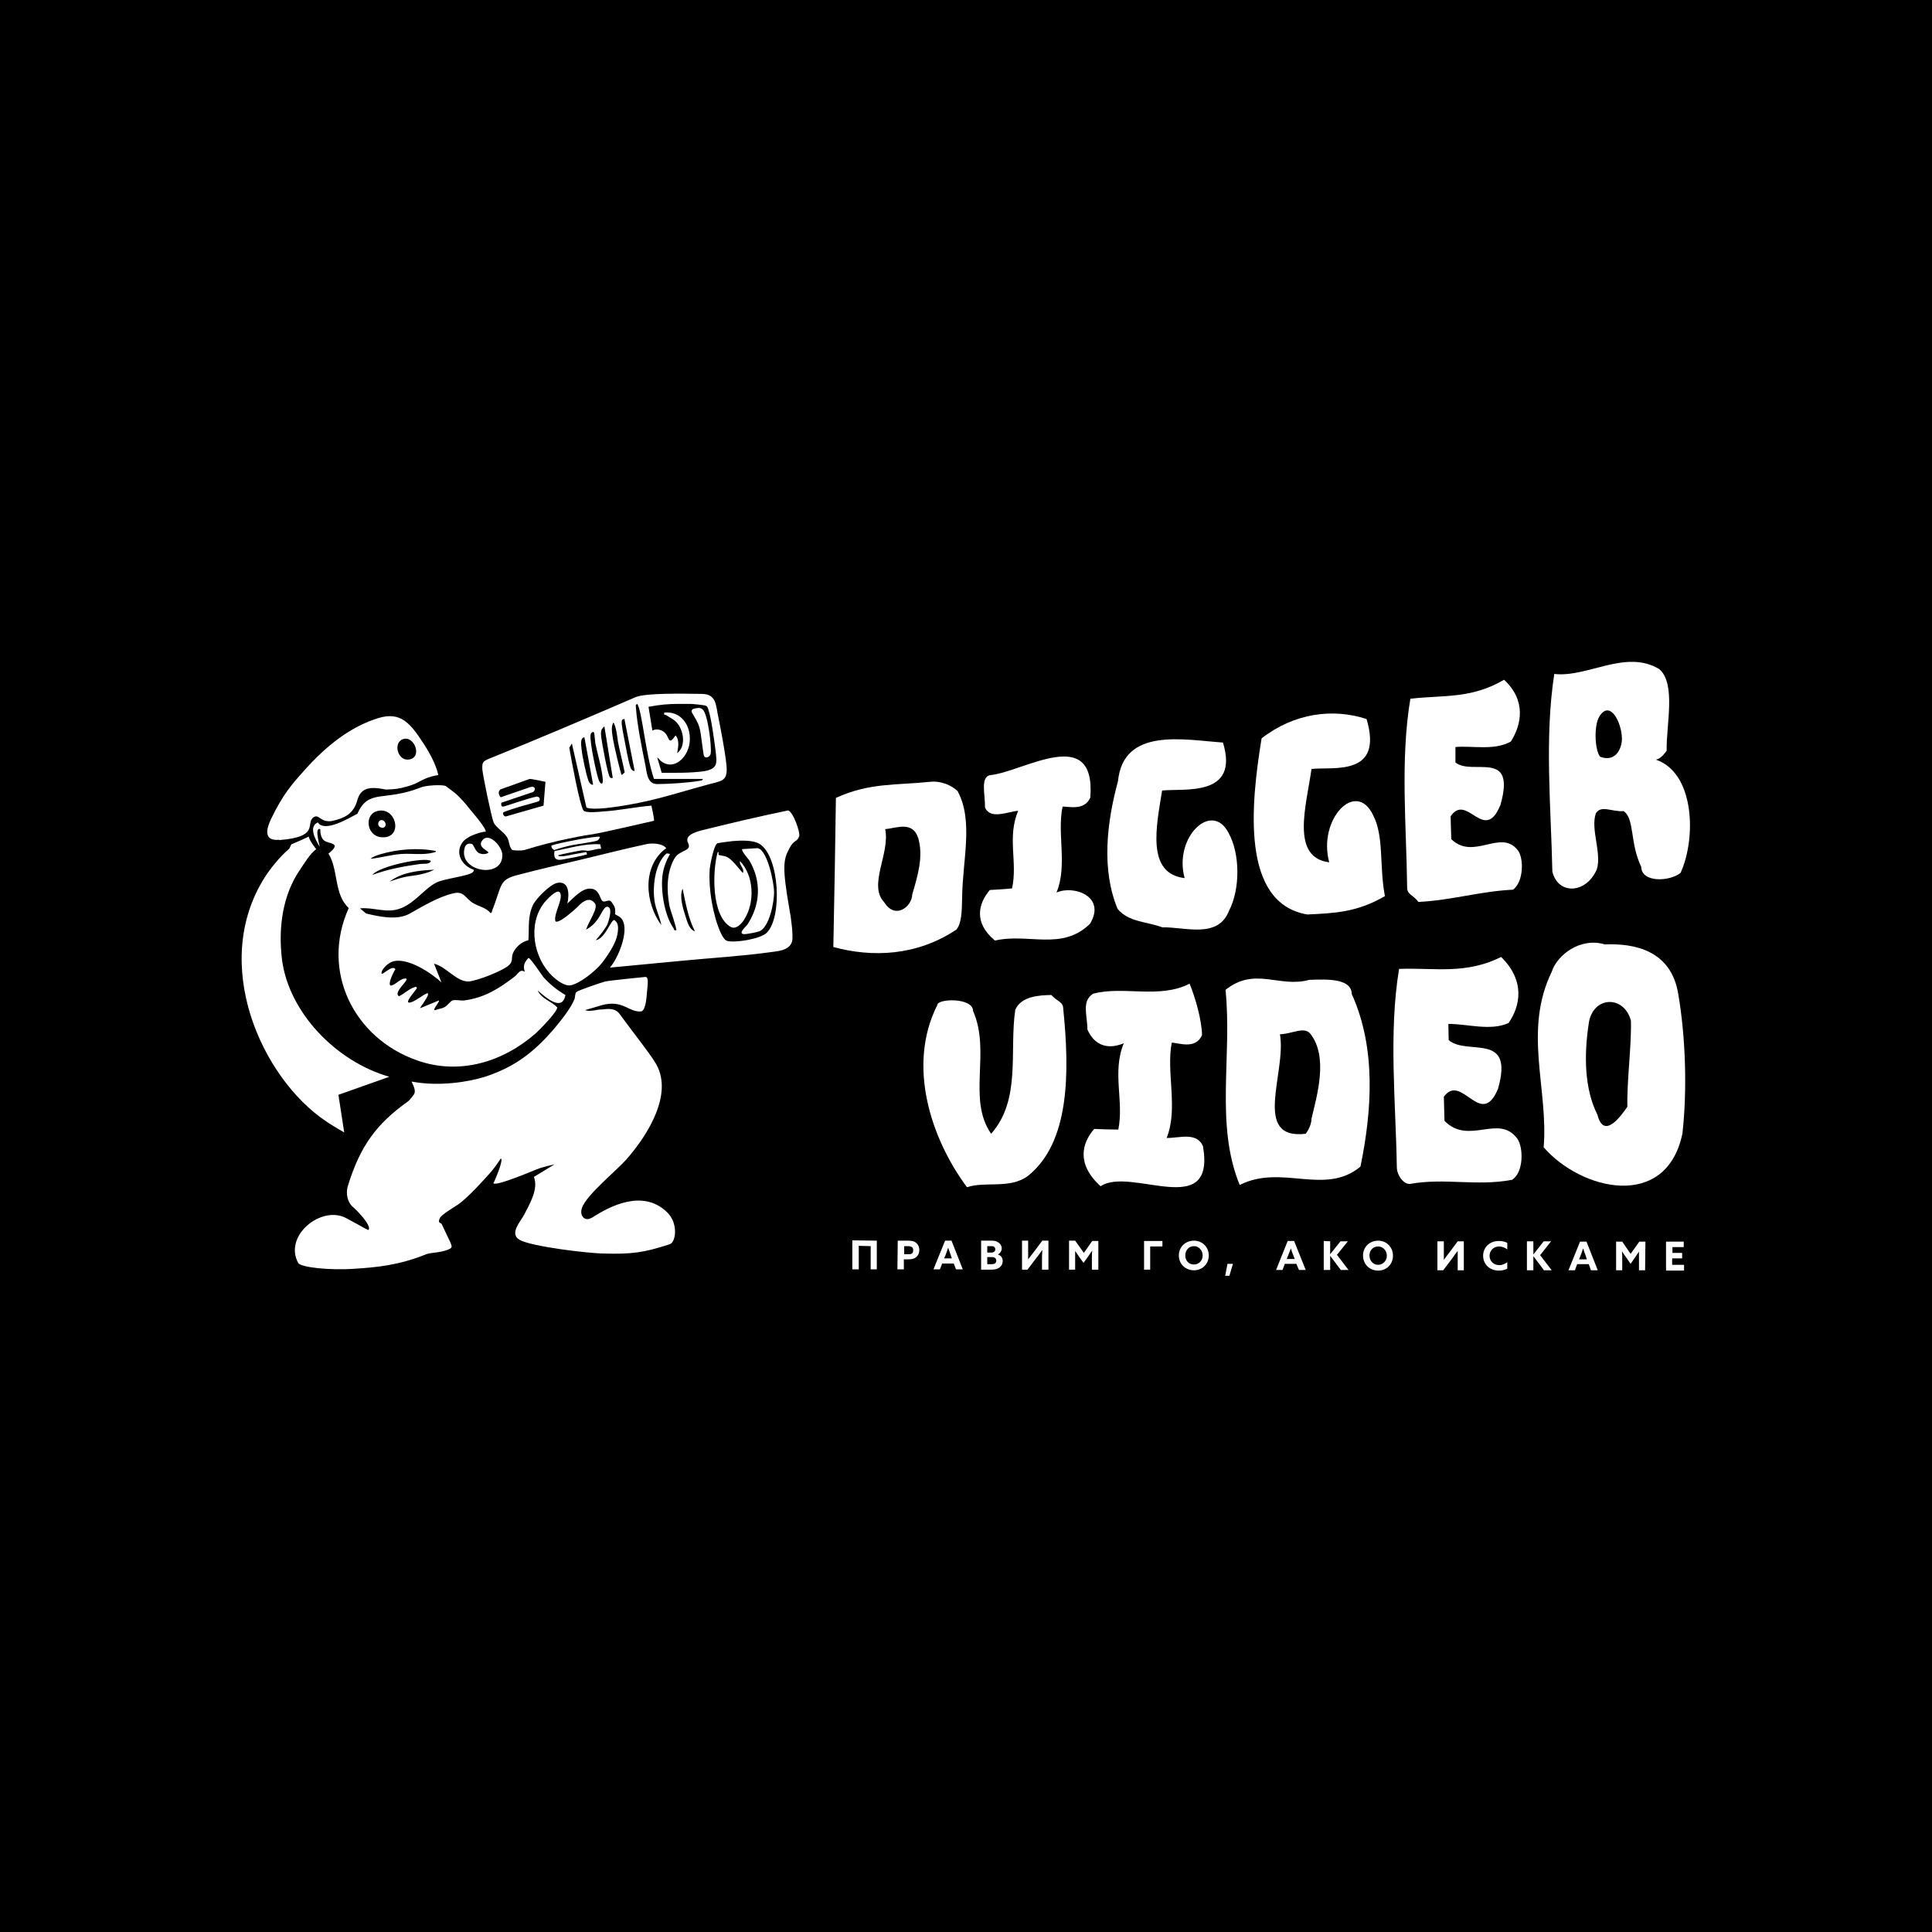 <svg version="1.2" xmlns="http://www.w3.org/2000/svg" viewBox="0 0 600 600" width="600" height="600"><style>.a{fill:#fff}</style><path  d="m0 0h600v600h-600z"/><path class="a" d="m244.7 251.7c-10.1 2.1-17.1 3.8-25.7 5.9-1.5 0.4-6.8 1.4-5.3 4.2 1.3 2.7-2.7 2-4.3 4.9-2.4 4.3-2.4 9.8-1.5 14.6 0.2 1.1 2.4 7.2 2.1 7.6-0.8 0.1-0.6-0.2-0.8-0.6-2.8-3.9-4-11.4-3.5-16.1 0.3-2.7 1.2-4.9 2.4-7-0.6-0.1-1-0.3-1.3 0-3.5 3.4-4.2 10.3-3.5 14.8 0.4 2.5 1.6 4.8 2.1 7.3-4.9-6.5-6.3-18.2 1.5-23.9-1.2-1.5-4.2-1.6-5.9-1.3-7.5 1.6-13.1 3.1-20.7 4.9-7.6 1.8-12.2 2.8-19.4 4.7-6.1 1.5-4.9 3.2-8 10.9-0.2 0.4 0 0.7-0.5 1-1.4-1.7-3.7-2.1-5.4-3.1-2.7-1.6-2.8-4-6.5-3-4.5 1.1-9.3 4-13.2 6.2-3.9 2.2-9.4 1-13.6 0l-1.9-1.6c4-0.4 8.1 1.5 12 0.2 4.7-1.4 7.9-6.3 11.7-8.2 2.2-1.2 9.9-2 11.3-3.2 0.2-0.3 0.4-0.3 0.3-0.8-3.8-1.3-5.9-5.3-3.4-8.6 0.5-0.7 1.5-1.3 2.2-1.7 2-1 3.9-1.5 4.9-1.5 0.5-0.7-4.1-6.1-4.8-6.9-1.5-1.9-3-3.7-4.8-5.2-0.4-0.3-2.7-2-2.8-2.1-1.2-0.5-6.1-0.2-7.6 0.4-11.5 4.6-16.3 0.3-19.8 8.2-2.5 1.3-10.2 6-12.3 2.7-2.9 1.3-0.9 5.1 0.6 7.6 0 0-1-4.1-0.7-5 0.4-1 0.9-0.4 0.9-0.4-0.1 1 0.2 2.4 0.9 3.2 1.4 1.5 6.2 0.6 1.6 4.3 3.2 5.1 1.6 12.5 6.3 16.9-8.8 19.5 1.5 40.4 21.2 47.3 13.2 4.7 26.8 0.5 37-8.5 1.1-1 7-7 6.5-8-1.8-1.9-4.9-2.6-6-5.2 2.2 1.9 7.6 6.9 8.6 1.4-2.6-1.5-4.8-3.3-6.8-5.5-0.7-0.9-4.2-6.2-4.7-6-1.2 1.3-1.8 2.5-1.1 4.3-1.6-1-2.1 0.7-3.2 1.5-4.8 3.7-9.4 6.6-15.7 7.4-1.1 0.1-2.6-0.3-3.6 0-0.6 0.2-1.6 1.7-2.5 2.1-0.9 0.5-1.9 0.5-2.8 0.9-1.3 0.3 1.5-2.7 1.1-3l-5.8 2.4c-0.2-0.2 2.8-3.7 2.4-4.6-0.5-0.5-4.8 3.4-6.1 2.8-0.6-0.6 2.4-3.8 2.7-4.5-0.4-0.6-0.4-0.3-0.8-0.2-1.5 0.4-3.3 2.1-4.8 2.8-1.9-1.2 3-4.8 2.3-5.5-1.9-0.2-3 1.8-4.8 2.2-1.2-0.3 0.9-4.4 1.4-5.1-0.9-1.5-3.9 1.8-4.3 1.4-0.2-1.4 2.1-3.3 3.2-3.7 4.5-1.7 12.2 3.4 15.4 6.4l-2.3-5.8c3.7 0.8 7 5.7 10.8 5.5 2.6-0.2 10.9-3.4 12.6-5.2 1.1-1.1 0.6-2 1-3.3 0.7-2 2.8-3.9 4.9-4.3 0.3-4-0.3-7.2 1.4-10.9 1-2.1 5.3-6.4 7.5-6.9 3.9-0.8 3.8 3.8 3.2 6.4 2-1.8 5-5.4 8-4.5 2.1 0.7 2.1 3.1 2.9 3.7 0.7 0.7 1.9-0.8 2.8 0.3 0.7 1 1.4 1.8 1.1 3.7-0.1 0.3 1.7 0.7 2.3 1.9 2.1 3.5-1.3 11.9-3.9 14.8 7.7-0.7 13.4-1.3 22.1-2.1 9.3-0.9 19.3-1.5 27.8-2.7 1.7-0.3 5.9-0.3 6.7-3.4 0.4-1.5-0.3-7.3-0.8-9.7-2.3-13.3-2-15.6 0-19.2 1.3-2.6 2.4-1.9 3-3.7 0.4-1.2-2-7.9-3.5-8zm-129 20c1.8-2.7 16.5-5.7 18.1-4.3-0.3 1.1-2.3 0.8-3.2 0.9-5 0.7-10.1 1.6-14.9 3.4zm12.2 0.3c-3.1 0.3-6.9 1.8-6.9 1.8 3.7-2.9 9.1-3.5 13.8-3.7 0 0-2 1.3-6.9 1.9zm7.5-7.7c0 0.4-0.6 0.4-0.9 0.5-3.2 0.8-6.5 0.2-9.7 0.4-3.3 0.2-6.5 1.2-9.7 1.5 0.7-0.7 2.1-1.1 3-1.4 5.4-1.6 11.8-2.1 17.3-1zm-17.9-12.5c5.8-1.1 7.8 8.9 0.8 8.2-4.6-0.5-5.3-7.4-0.8-8.2zm95.4 32.8c-0.8-2.5-2-6.3-0.9-8.6 0.9 4.4 1.7 9 3.8 13.2-1.8-0.5-2.4-3.1-2.9-4.6zm25.3 5c-1.9 2-9.9 3.3-12.4 2.6-1.7-0.5-3.4-6.1-3.8-7.8-1.2-4.4-1.9-9.9-1.6-14.4 0.1-1.3 1.3-7.7 2.4-8.1 0.6-0.2 4-0.6 4.8-0.7 2.5-0.2 6.6-0.4 8.6 1.1 5.8 4.1 6.8 22.3 2 27.3z"/><path class="a" d="m183.7 378.2c-1.9 1.2-3.8-0.4-3-3 1.3-4 10.6-11.5 13.8-15.1 6.7-7.6 15.1-20.9 8.8-30.4-1.2-1.9-2.3-3.3-3.9-5.5-2-2.6-4.9-6.5-6.9-9.2-1.7-2.5-5-1.4-5.9-1.5-1.1 0-3.4 0.8-4.9 0.2l5.1-1.5c6.7-1.9 8.4 2.3 12.4 1.9 1.4-0.5 1.6-4.7 1.7-5.7 0.2-2.4 0.7-5.1-0.5-5 0 0-10.3 1-12.4 1.4-0.9 0.2-8.6 2.8-9 3.3-0.5 0.5-0.3 1.4-0.6 2.2-1.1 2.8-4.1 6.5-6 8.8-6.5 7.7-12.6 12.3-21.8 15.3-5.1 1.6-14.2 3.1-22.7 1.5-0.2 0.2 1.5 2.4 0.7 3.9-0.3 0.4-1.2 1.8-2.1 2.4-9.5 6.8-14.6 13.6-18.4 25.9-0.9 2.7-0.1 5.5 1.7 6.9 0.5 0.4 5.6 5.4 4.7 6.9-0.2 0.3-1.3-0.6-7-3.6-7.6-4.1-19.5 5.4-14.9 13.9 0.7 1.4 9.9 2.4 17.8 1.8 6.2-0.4 13.4-1 22-4.5 1.6-0.6 5.1-0.4 7.5-1.8 0.7-0.5 0.2-1.1 0-1.8-0.7-1.5-2-4.2-2.7-5.7-0.3-0.6-1.4-0.2-0.6-1.9 0.5-1.2 4.9-3.6 6.3-4.7 2.8-2.2 6.5-6.2 8.9-8.9 1.4-1.5 2.6-3.2 3.7-4.9 1.1 0-1.9 7.1-2.3 7.7 1.3 0.9 12.6-4.1 14.7-4.8 1.4-0.4 2.9-0.8 4.3-1.1l-6.4 3.9c1.5 3.7-1.3 8.4-3 11.7-1.1 2.1-4.7 5.9-1.5 7.8 3.4 2.1 21.7 4.3 26.5 4.3 8.2 0.2 12-0.2 20.2-2.9 1.9-0.6 2.8-6.6-1-10.1-7.6-7.1-17.8-1.6-23.2 1.9z"/><path class="a" d="m153.3 255.4c0.7 1.6 3.2 3 4.1 4.5 0.9 1.4 0.6 2.9 1.6 4 0.6 0.3 3 0.3 3.8 0.1 9.9-3.1 18.9-4.6 22.3-5.1 1.9-0.3 18-4 18-4 0.2-0.3-0.8-4.7-0.8-4.7-4.9 0.4-10 1.5-14.9 1.8-1.2 0.1-5.5 0.6-6.2-0.3-1.2-1.8-3.8-15.9-4.4-19.5l0.8-1.3 4.5 19.8c0.7 0.8 6.1 0.3 7.4 0.1 12.4-1.6 19.1-4.1 29.8-7 4.9-1.4 6.8-0.9 6.3-6.3-0.5-4.5-1.6-10.2-2.5-14.7-0.8-3.6-0.5-7.2-5-7.3-6.4-0.1-17.6-0.3-20.7 1-15.3 6.6-31.5 13.5-45.7 19.2-1.8 0.8-2 1.1-1.9 3.3 0.2 2.1 2.8 14.7 3.5 16.4zm57.8-36.8c0.8 0 2.6 0 3.3 0 0.7 0 4.7 0.4 4.9 0.6 0.4 0.2 0.6 0.8 0.7 1.2 0.9 2.6 1.8 9.5 2.2 12.5 0.4 3.9 1 5.8-3.5 6.6-4.2 0.6-9 0.5-13.2 0.5l-1.4-4.8c0.6 0.4 0.7 0.9 1.5 1.4 2.5 1.7 5.1 0.6 6.8-1.6 4-5.2 1.3-14.4-6.1-13.7-0.2 0.9 0.2 0.6 0.6 0.8 1 0.7 2.2 1.2 3.1 2.1 2.3 2.4 3.2 7.5 0.3 9.7 0.3-1.7 0.8-4.1-0.5-5.5-2.2 3.2-1.9 0.8-3.1-0.6-0.9-1.1-2.8-1.7-4.1-0.9l-1.2-7.4c3.9-0.7 6.1-0.9 9.7-0.9zm-13.2 0c1.5 2.1 2.6 15.8 5.2 23.3h15.2c-0.2 0.6-0.7 0.5-1.1 0.6-3.5 0.6-9.7 1-13.2 1-3.2-0.1-3.1-3.9-3.7-6.5-1-4.9-2.5-12.4-2.8-17.2 0-0.5-0.3-0.8 0.4-1.2zm-4.8 5.3c0.1-0.7 0.4-0.3 0.8-0.7l3.2 16.2c-0.6 0.1-0.9-0.3-1.2-0.8-0.7-1.6-1.7-7.5-2.1-9.5-0.2-1.3-0.9-4.1-0.7-5.2zm-2.6 0.5c0.8 0.9 1.3 4.9 1.4 5.9 0.6 3.2 1.5 6.4 2.1 9.6l-0.9 0.8c-0.4-0.4-2.5-9.7-2.7-11-0.2-1.5-0.8-4 0.1-5.3zm-2.8 1.2l2.6 16c-0.3 0-0.6 0.1-0.9-0.2-0.7-0.9-2.5-10.9-2.7-12.6-0.1-1.4-0.2-2.3 1-3.2zm-4.3 2.7c0-0.6 0.7-1.3 1.1-0.8 0.1 0.1 0.3 2.8 0.4 3.4 0.7 3.4 2.1 8 2.3 11.2 0.1 1.7-0.6 1.6-1.2 0.3-0.8-2-2.9-12.1-2.6-14.1zm-1.9 0.7l2.7 14.7c-0.7 0.1-1.2-0.6-1.4-1.1-0.8-2.1-2-7.9-2.2-10.1-0.1-1-0.5-3.5 0.9-3.5zm-26.2 16.2l9.2-3.3c0.8 0 4.9 0.9 4.9 0.9l-0.6 7.4c0 0-9.1 2.6-11.5 3.3-0.7 0.3-1.3-0.7-1-1.2 0.1-0.2 4.2-1.5 4.9-1.7 0.8-0.3 6.1-1.6 6.3-1.9q0 0 0-0.1c0.4-0.6-0.2-1.3-0.9-1.2-2.7 0.5-9.8 3.1-10.4 3.1-0.6 0-0.6-0.7-0.5-1.2 0 0 10-3.4 9.8-3.3 0 0 0.7-0.4 0.6-1.2-0.3-0.5-0.7-0.5-1.3-0.4l-9.3 3.2c-0.6-0.5-0.9-1.8-0.2-2.3z"/><path class="a" d="m148.9 265c-1.3-0.5-1.8-2.7-2.3-2.9-0.8-0.2-1.7-0.2-2.2 0.9-2.6 7.7 12 10.3 11.6 2.3-0.2-2.5-4.2-7.1-6.3-4.2-1.5 2 2 3.1 2 3.7-1 0.7-2.3 0.4-2.8 0.2z"/><path class="a" d="m173.4 265.6c0.3-0.2 6.4-1.4 7.2-1.5 0.9-0.1 1.7 0.2 2.3 0.1 1.2-0.1 2.5-0.7 3.8-0.6l-0.3-1.4c-4.8-0.3-9.5 1.2-14.2 2.1-0.4 2.6 0.7 3 2.7 2.6 2.1-0.4 5.1-0.9 7.2-1.5 0.4-0.1 0.1-0.2 0-0.8l-4.4 0.8c-3.9 0.9-4.5 0.4-4.3 0.2z"/><path class="a" d="m185.6 261c0.3-0.2 0.7-0.8 0.7-1.1-0.3-0.3-4.7 0.5-5.5 0.6-1.2 0.2-9.3 1.7-9.6 2.2l0.2 0.7 0.7 0.6q2.6-0.9 5.4-1.5c1.4-0.3 7.5-1.1 8.1-1.5z"/><path class="a" d="m229.8 267.4c-0.3 1.3 1.5 2.3 0.9 3.7-1.5-1.5-3.3-4.4-5.3-5.1-0.5-0.2-2.1-0.4-2.2-0.5-0.2-0.2 0.2-1-0.3-0.9-1.7 5.8-2 20 4.1 23.3 1.6 0.8 3.3-1 4.1-2.3 3.4-5.3 3.1-13.6-1.3-18.2z"/><path class="a" d="m235.3 263.4l-4.8 0.3c-0.4 0.5 1.8 2.9 2.2 3.5 3.8 6.4 3.5 13.6-0.5 19.8-0.3 0.6-3.2 2.9-1.2 3.1 0.6 0.1 4.2-0.6 4.9-0.9 3.1-1.4 4.5-9.1 4.5-12.1 0-2.7-2-13.1-5.1-13.7z"/><path class="a" d="m217.2 225.9c0.6 1.8 1.1 8.4 1.5 9 0.5 0.7 1.8 0.2 2-0.8 0.4-2.2-0.9-12.5-2.5-13.8-0.8-0.7-1.8-0.4-2.7-0.2-0.6 0.1-0.9 0.7-0.6 1.2 0.8 1.5 1.8 2.8 2.3 4.6z"/><path class="a" d="m173.9 277.2c-0.9-1.4-4.4 2.5-5 3.3-5.1 6.7-3.2 17.1 2.7 22.7 1.3 1.2 3.7 3.1 5.6 2.8 3-0.6 7.8-4.5 9.7-6.9 3.1-4 4.4-6.8 4.8-8.7 0.6-3 0-4-0.8-4.6-1-0.8-2.8 5.7-5.9 6.2 1.3-1.4 3.2-3.9 3.7-5.1 0.7-2 1.5-5.2-0.1-5.3-1.1-0.1-1.8 2.4-3.3 4.3-1.4 1.9-3.3 2.8-3.3 2.8 0.9-2.7 3.8-6.6 2.8-8.1-0.4-0.4-1.8-2.9-5.5 1.1-0.7 0.7-5.9 5.4-6.8 4.4-0.7-2.2 2.6-7.1 1.4-8.9z"/><path class="a" d="m101.2 348.2c1 0.7 3.6 2.3 5.7 3.5l-1.8-11.7 15.8-5.6c-16.7-4.8-31.1-20-33.3-36.2-1.3-10.3 0.3-20.4 5.5-28 1.5-2.2 3.1-5 5.1-6.5 0 0-2.2-2.7-2.3-3.9-1.4 0.7-5.3 2.4-5.4 2.4l-0.7 1.4c-3.2 2.7-6.3 6.8-7.6 8.9-17 26.9-0.9 62.3 19 75.7z"/><path class="a" d="m118.5 257.1c2 0.1 1.4-2.6-0.2-2.4-1.2 0.3-1.1 2.2 0.2 2.3z"/><path class="a" d="m86.7 260.9c12.9-1 8-5.3 10.7-7.1 1.7-1.1 2 1.6 5.5 1.2 4.5-0.9 6.4-2.5 7.5-4.9 0.6-1.2 0.7-3 2-4.2 2.1-2 6-0.9 7.5-0.7 2.9-0.1 3.8-0.2 6.3-0.9 4.7-1.2 4.5-2.7 9.9-3.6 0 0-0.5-3.6-4.5-9.7-4.2-6.4-7.1-10.1-14.1-8-8.4 2.6-16 8.3-23.3 16.6-3.5 3.9-6.4 7.2-10 14.7-1.2 2.5-2.8 7 2.5 6.5zm38.3-31.3c3.7-1.5 6.5 6 1.7 6.3-3.2 0.2-4.6-5.1-1.7-6.3z"/><path class="a" d="m298.8 278.8c0.1-11.7 3.6-23.8-1.4-33.1-1.7-1.7-5.1-3.3-8.6-2.9-10.3 1.1-18.8 0.2-29.2 5-0.2 14.8-0.5 31.5-0.8 46.3 12.1 3.3 25.9 2.8 38.2-5.4 1.7-2 1.7-5.9 1.8-9.9zm-15.5-1c-0.1 3.8-5.3 7.9-8.7 2.4-5.1-5.3 1.9-15.2 0.3-22.7 3.5-0.3 8.6-2.7 10.3 2.9 1.6 5.7-0.2 11.6-1.9 17.4z"/><path class="a" d="m309 292.1c10.4-2.4 20.8 3.3 29.5-5.2 5.2-8.6-5.2-12.1-10.4-9.7 3.5-8.4 0.1-18.4 1.9-26.7 1.7-0.1 6.8 1.4 8.6-2.8 1.8-23-20.6-8.1-30.9-7-3.4 0.4-1.7 6.1-1.8 10.1 1.7 3.8 6.9 1.3 10.3 1-3.5 8.3-0.1 16-1.9 24.1-1.7 0.2-5.1 0.4-6.9 0.5-3.5 4.1-5.2 10.1 1.6 15.7z"/><path class="a" d="m361 288c6.9-0.2 17.3 3.7 20.7-5.2 3.5-6.7 3.4-17.7-0.1-24-5.2-10.4-17.2 1.3-13.7 13.9-12.1-1.4-8.7-16.4-7-27.2 6.9-0.7 24.1 2.1 18.9-14.9-12-0.8-30.9-4.9-32.6 12-3.5 12.9-5.2 27.5-0.1 39.7 3.5 4.1 8.7 3.8 13.9 5.7z"/><path class="a" d="m406 284c8.6-0.4 15.5-0.7 24.1-5.7-1.8-9.2-0.2-18.6-3.7-25.2-5.3-11.1-17.2 1.3-13.6 14.7-12.1-1.5-7.1-17.6-5.5-29 6.9-0.7 22.4 2.4 17.1-15.5-10.4-3.4-22.4-1.9-32.6 6-3.3 20.2-6.6 51.2 14.2 54.7z"/><path class="a" d="m440.5 280.1c10.4-0.5 19-3.3 29.4-3.8 3.4-2.6 3.3-9.9 1.5-12.2-5.3-6.9-13.7 3.3-20.7-3.5q-0.1-3.5-0.2-7.1c5.1-7.5 10.5 8.8 15.5-3.6 4.9-17.4-8.7-8.9-14-13.1v-4.8c5.1-0.5 12 1.2 17.2-1.7 3.3-5.2 4.9-12.7-2.1-19.2-10.2 6-18.8 4.7-29.1 5.9-3.2 19.1-1.2 39.9-1 58.6 0 2.3 1.8 2.2 3.5 4.5z"/><path class="a" d="m514.2 235.9c1.7-0.1 3.4-2.8 3.4-2.8-0.2-7.7 3-20.8-2.3-25.3-10.4-6.3-22.3 2.7-32.6 1.5-3.1 20-1 41.8-0.6 61.4 1.8 7.3 10.5 6.9 13.8-0.7 1.6-5.1-2-12.4-0.3-17.4 1.6-2.7 5.1-0.4 8.6-0.7 3.5 2.3 1.9 9.9 5.5 17.3 0.1 5 8.8 4.6 12.2 1.9 4.9-10.6 4.5-31.1-7.7-35.2zm-10.5-6.6c0.1 2.5-1.6 7.7-6.8 5.7-1.7-2.3-1.9-9.8-0.2-12.5 3.3-5.3 6.9 1.8 7 6.8z"/><path class="a" d="m326.5 309c-3.7 0.1-9.3 0.3-11.2 4.6-1.9 12.9 1.9 27.9-7.5 38.5-7.5-10.8 0-25.5-5.6-38.1 0-4.3-11.1-3.9-11.1-1.9-9.5 18.8-2 41.5 9.2 56.6 5.7-1.9 13.2 0.6 18.8-3.4 13.2-10.4 13.1-32.3 11.1-52 0-2.2-1.8-2.2-3.7-4.3z"/><path class="a" d="m369.4 305.5c-9.3 4.8-20.6 0.6-29.9 3.1-3.7 2.3-1.8 6.7-1.8 11.1 1.9 4.4 5.7 6.6 11.3 4.3-3.7 9 0.1 17.9-1.7 26.8-1.9 0-5.6-0.1-7.5-0.2-3.8 4.4-5.6 10.9 2 17.8 9.3-6.3 35.8 10.9 31.8-12.4-1.9-4.6-7.5-2.5-11.3-2.6 3.7-9-0.2-20.4 1.6-29.6 1.9 0 7.5 2.3 9.4-2.4-0.1-4.6-2-11.4-3.9-16z"/><path class="a" d="m406.6 304.3c-9.3 2.6-16.8-4.2-26 3.1 2.1 20.9-3.3 41.8 4.4 60.6 13.1-6.6 26.4 3.5 37.5-5.7 3.5-17 5-36.6-2.7-53.6-0.1-4.9-7.6-4.6-13.2-4.4zm0.7 43.1c0 2.4-1.8 4.7-1.8 4.7-16.9 2-5.9-19.1-8-30.9 3.8-0.1 7.5-2.5 9.4-0.2 5.7 7.2 2.1 19.2 0.4 26.4z"/><path class="a" d="m466.2 297.2c-11.1 5.5-20.5 3.3-31.7 3.7-3.3 19.8-1 42-0.7 61.7 0.1 2.5 2 5 3.9 5.1 11.2-2 20.7 0.8 31.9-1.3 3.7-2.4 3.5-10.2 1.6-12.8-5.8-7.8-15 2.2-22.6-5.5q-0.1-3.8-0.2-7.5c5.5-7.6 11.5 10.2 16.8-2.4 5.2-18-9.6-10.2-15.3-15.2l-0.1-5c5.6-0.1 13.1 2.3 18.7-0.3 3.6-5.2 5.3-13-2.3-20.5z"/><path class="a" d="m498.4 293.3c-7.5-2.3-14.8 3.2-16.5 8.5-8.9 18.3-1 36.4-2.5 54.5 11.6 13.4 38.1 19.8 43.1-4.3 1.5-13.5 1-29.8-1.3-43.3-2.2-13.5-13.5-15.8-22.8-15.4zm7 50.4c-1.8 2.6-7.3 10.5-9.3 2.5-4-7.9-4.3-18.4-2.6-29 1.6-7.9 10.9-8.1 13-0.2 0.2 8-1.3 18.7-1.1 26.7z"/><path class="a" d="m272.3 385.3v8.9h-1.9v-7.2l-3.7-0.1v7.3h-2v-9c0 0 7.6 0.1 7.6 0.1z"/><path class="a" d="m278.8 385.3h3.1c1.1 0 1.9 0.1 2.5 0.6 0.7 0.5 1.1 1.3 1.1 2.3 0 1-0.4 1.8-1.1 2.3-0.6 0.5-1.4 0.6-2.5 0.6h-1.2v3.1h-2zm3.2 4.2c0.5 0 0.9 0 1.2-0.2 0.3-0.2 0.4-0.6 0.4-1 0-0.5-0.1-0.8-0.4-1-0.3-0.2-0.7-0.3-1.2-0.3h-1.2v2.5h1.2z"/><path class="a" d="m293.5 385.3h2l3.5 8.9h-2.1l-0.7-1.8h-3.6l-0.7 1.8h-2c0 0 3.6-8.9 3.6-8.9zm2.1 5.5l-0.3-0.9c-0.3-0.8-0.6-1.7-0.8-2.3h-0.1c-0.2 0.7-0.5 1.5-0.8 2.3l-0.4 0.9z"/><path class="a" d="m304.7 385.3h3.2c0.9 0 1.6 0.1 2.2 0.6 0.6 0.4 1 1 1 1.8 0 0.8-0.5 1.5-1.2 1.9 1 0.3 1.5 1.1 1.5 2 0 0.9-0.4 1.6-1 2-0.6 0.5-1.4 0.7-2.4 0.7h-3.3c0 0 0-9 0-9zm4.3 7.1c0.2-0.2 0.4-0.5 0.4-0.9 0-0.7-0.5-1.1-1.3-1.1h-1.5v2.2h1.3c0.5 0 0.8-0.1 1.1-0.2zm-1.1-3.4c0.7 0 1.2-0.4 1.2-1 0-0.4-0.2-0.7-0.4-0.8-0.2-0.2-0.5-0.2-1-0.2h-1.1v2z"/><path class="a" d="m317.4 385.3h1.9v3.3q0 1.2 0 2.5c0.6-0.7 1.1-1.5 1.7-2.2l2.7-3.6h1.9v9h-2v-3.4q0-1.3 0.1-2.6h-0.1q-0.8 1.2-1.7 2.3l-2.8 3.7h-1.7z"/><path class="a" d="m332 385.3h1.9l2.7 3.8 2.6-3.7h1.9v8.9h-2v-3.6c0-0.7 0-1.6 0.1-2.2h-0.1q-0.6 0.9-1.3 1.9l-1.3 1.8-1.3-1.8q-0.7-1-1.3-1.9c0 0.6 0 1.5 0 2.2v3.6h-1.9z"/><path class="a" d="m355.3 385.4h5.7v1.7h-3.8v7.2h-1.9v-8.9z"/><path class="a" d="m366.1 389.9c0-2.6 2-4.6 4.7-4.6 2.6 0 4.6 2 4.6 4.6 0 2.6-2 4.6-4.6 4.6-2.7 0-4.7-2-4.7-4.6zm7.4 0c0-1.6-1.2-2.9-2.7-2.9-1.6 0-2.7 1.3-2.7 2.9 0 1.6 1.1 2.8 2.7 2.8 1.5 0 2.7-1.2 2.7-2.8z"/><path class="a" d="m381.2 392.5h1.7l-1.1 3.7h-1.3c0 0 0.7-3.7 0.7-3.7z"/><path class="a" d="m399.9 385.4h2l3.6 9h-2.1l-0.8-1.9h-3.6l-0.7 1.9h-2c0 0 3.6-9 3.6-9zm2.2 5.6l-0.4-1c-0.3-0.7-0.6-1.6-0.8-2.3-0.3 0.7-0.6 1.6-0.9 2.3l-0.4 1z"/><path class="a" d="m411.1 385.4l2 0.1v4l3.2-4h2.3l-3.4 4.2 3.6 4.7h-2.4l-3.3-4.4v4.4h-2v-9z"/><path class="a" d="m423.3 389.9c0-2.6 2-4.6 4.7-4.6 2.6 0 4.6 2 4.6 4.7 0 2.6-2 4.6-4.6 4.6-2.7 0-4.7-2-4.7-4.7zm7.4 0.1c0-1.6-1.2-2.9-2.7-2.9-1.6 0-2.7 1.2-2.7 2.8 0 1.6 1.1 2.9 2.7 2.9 1.5 0 2.7-1.3 2.7-2.8z"/><path class="a" d="m446.4 385.5h2v3.2q0 1.3 0 2.6c0.5-0.8 1.1-1.5 1.7-2.3l2.6-3.5h1.9v9h-1.9v-3.4q0-1.3 0-2.6-0.9 1.1-1.7 2.3l-2.8 3.7h-1.8z"/><path class="a" d="m465.5 394.6c-2.9 0-4.9-2-4.9-4.6 0-2.6 2-4.6 4.9-4.6 1 0 1.9 0.2 2.6 0.6v2c-0.7-0.5-1.6-0.9-2.5-0.9-1.8 0-3 1.3-3 2.9 0 1.6 1.2 2.9 3.1 2.9 0.9 0 1.7-0.4 2.4-0.9v2c-0.7 0.4-1.7 0.6-2.6 0.6z"/><path class="a" d="m474.2 385.5h2v4.1l3.2-4.1h2.3l-3.4 4.3 3.6 4.7h-2.4l-3.3-4.4v4.4h-2v-9z"/><path class="a" d="m490.7 385.6h2l3.5 8.9h-2.1l-0.7-1.9h-3.6l-0.7 1.9h-2c0 0 3.6-8.9 3.6-8.9zm2.1 5.5l-0.3-1c-0.3-0.7-0.6-1.6-0.8-2.3h-0.1c-0.2 0.7-0.5 1.6-0.8 2.3l-0.4 1h2.4z"/><path class="a" d="m501.9 385.6h1.9l2.6 3.8 2.7-3.8h1.9l-0.1 8.9h-1.9v-3.5c0-0.8 0-1.6 0-2.3-0.4 0.6-0.9 1.3-1.3 1.9l-1.3 1.9-1.3-1.9q-0.7-0.9-1.3-1.9h-0.1c0.1 0.7 0.1 1.5 0.1 2.3v3.5h-1.9v-8.9z"/><path class="a" d="m517.4 385.6h5.5v1.7h-3.5v1.8h3v1.7h-3.1v2h3.7v1.8h-5.6v-9z"/></svg>